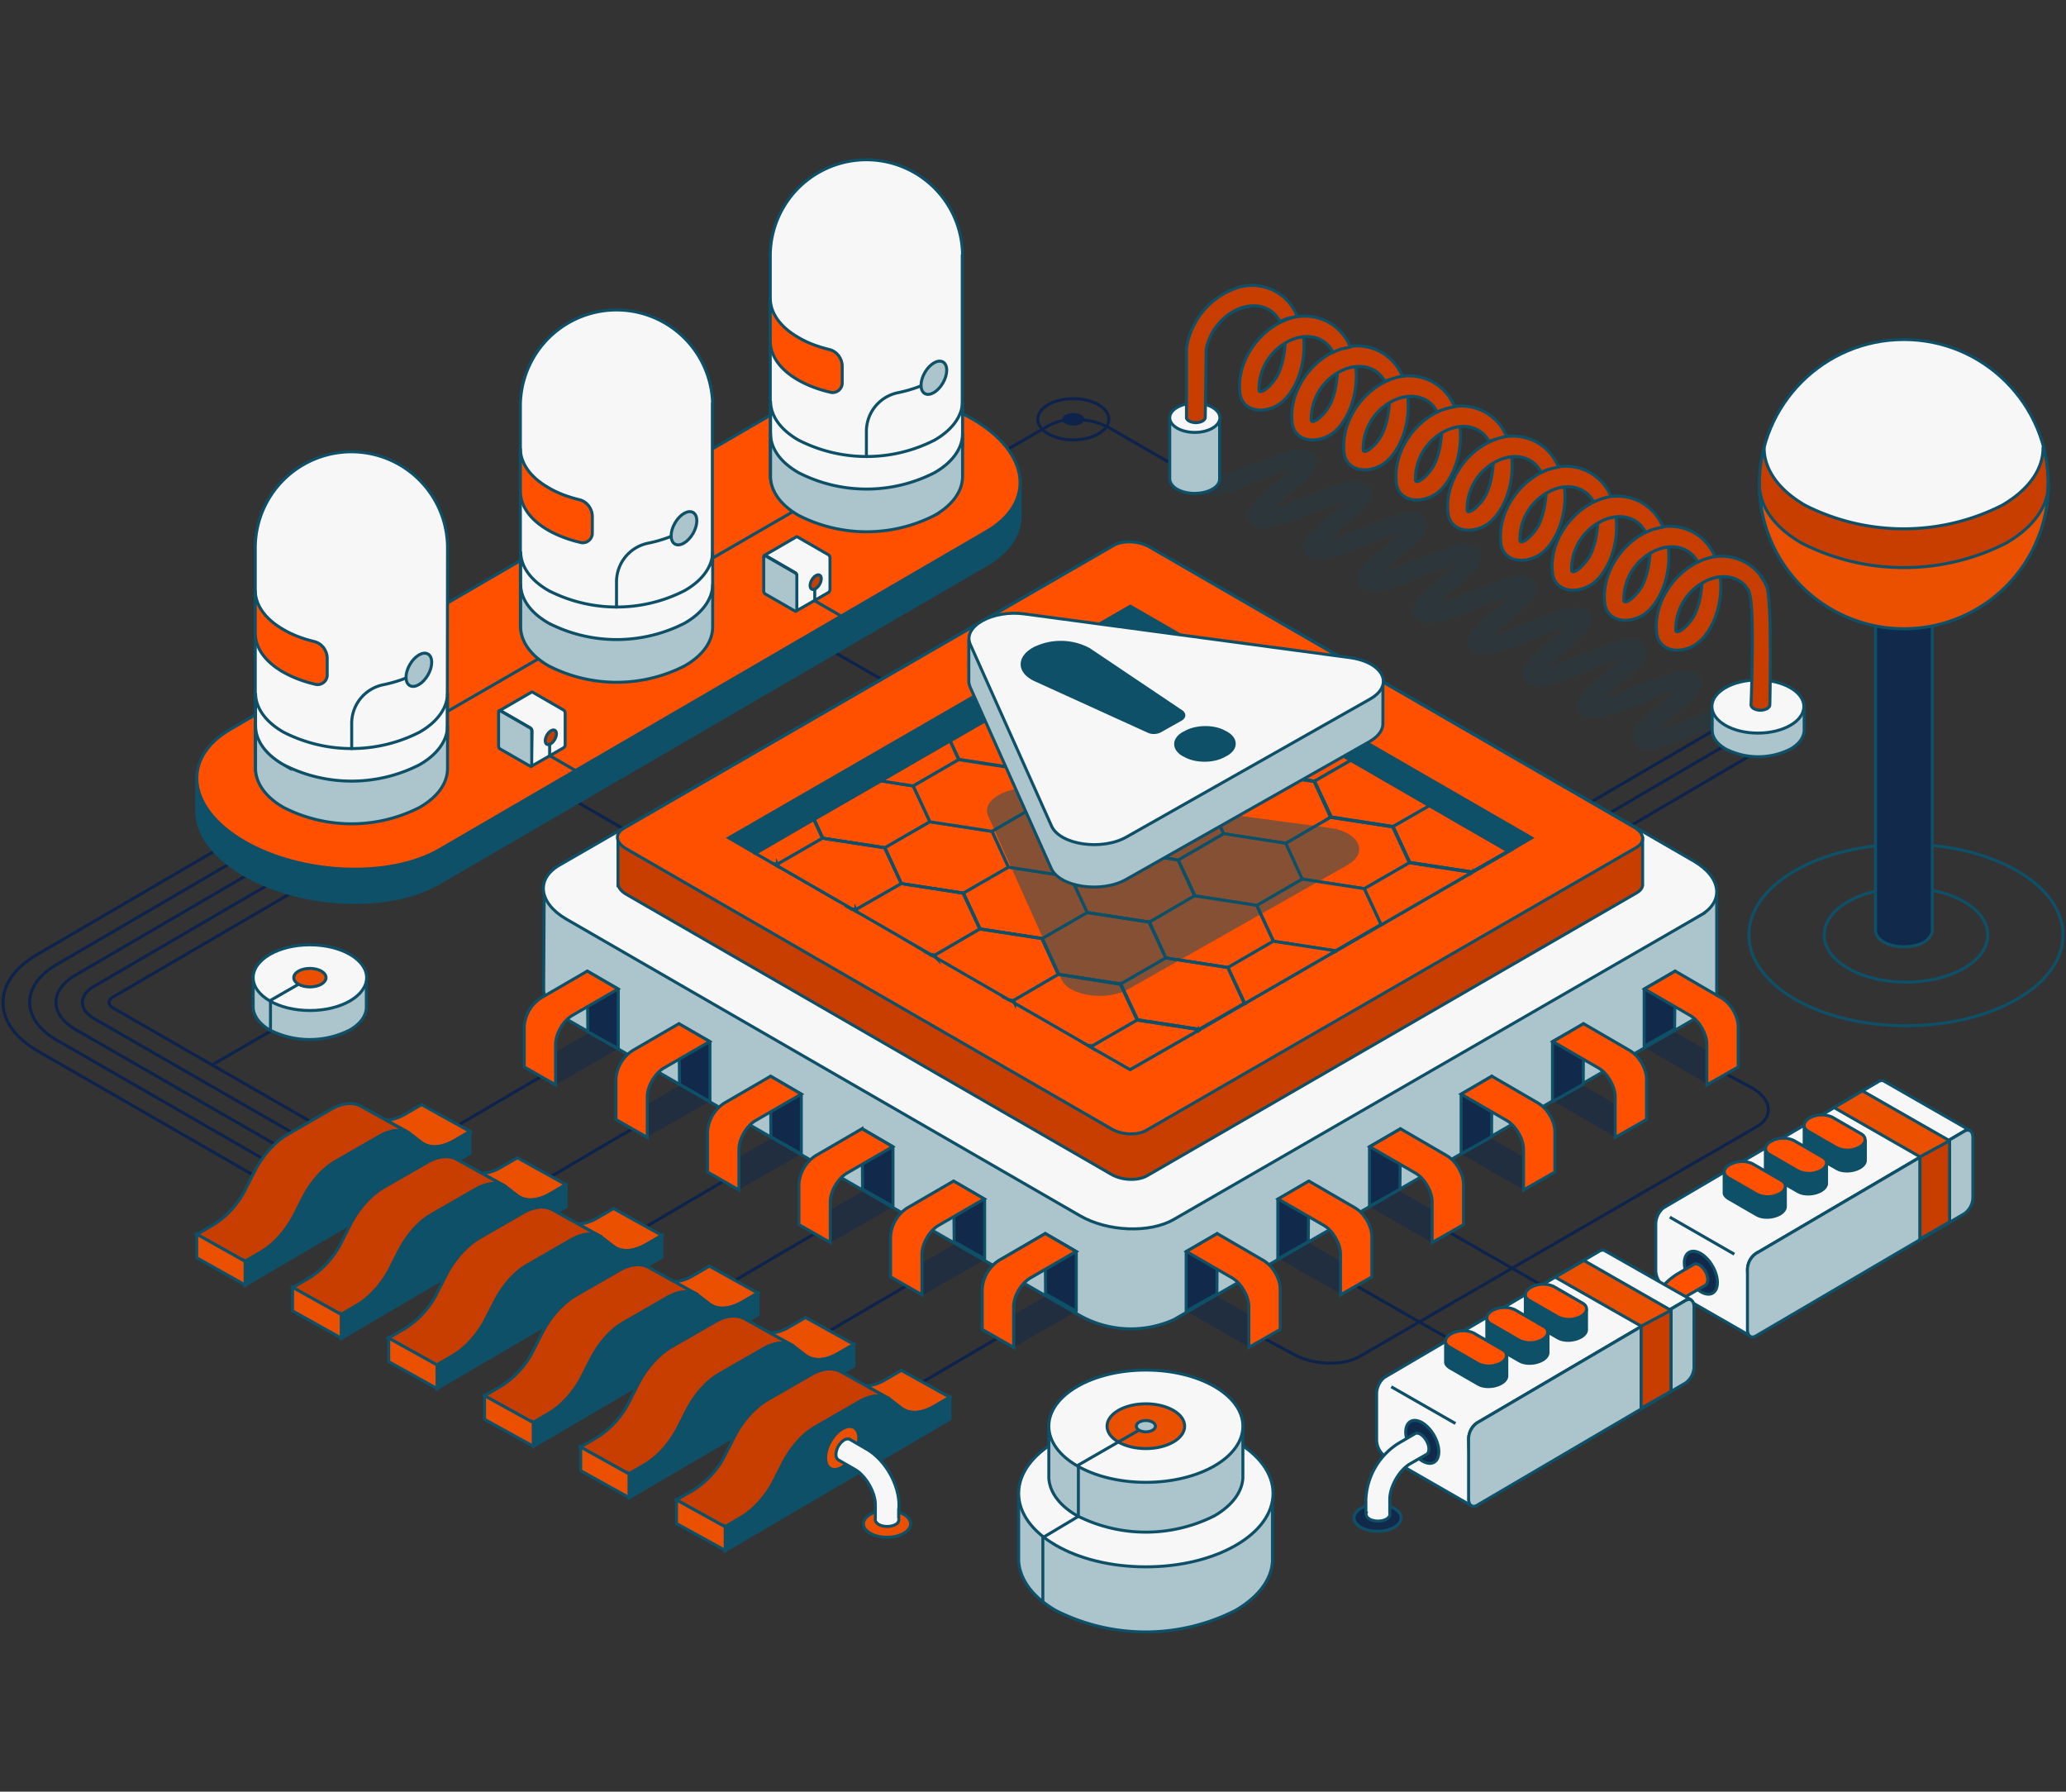 <svg preserveAspectRatio="xMidYMid meet" version="1.1" viewBox="0 0 692 600" xmlns="http://www.w3.org/2000/svg" xmlns:xlink="http://www.w3.org/1999/xlink" xml:space="preserve" class="css-ybcrgc-ErrorAsset"><rect x="0" y="0" width="692" height="600" fill="#333333" stroke="none"/><ellipse cx="638.4" cy="313.1" fill="none" rx="52.6" ry="30.4" stroke="#0d5068" stroke-linejoin="round" stroke-miterlimit="10"></ellipse><ellipse cx="638.4" cy="313.1" fill="none" rx="27.4" ry="15.8" stroke="#0d5068" stroke-linejoin="round" stroke-miterlimit="10"></ellipse><path d="m193 268.4 23.1 13.4m61.8-64.3 23.1 13.3" stroke="#0d234c" stroke-linejoin="round" stroke-miterlimit="10"></path><ellipse cx="525.5" cy="435.2" fill="none" rx="11.9" ry="6.9" stroke="#0d234c" stroke-linejoin="round" stroke-miterlimit="10"></ellipse><path d="M484.1 411.9l40.5 23.2" fill="none" stroke="#0d234c" stroke-linejoin="round" stroke-miterlimit="10"></path><ellipse cx="525.5" cy="435.2" fill="#0d234c" rx="3.7" ry="2.1"></ellipse><path d="M423 448l9.9 5.3c6.7 3.9 16.8 4.3 22.6.9l132.9-76.9c5.8-3.3 5.1-9.2-1.6-13l-9.9-5.3m-255-199.5l29.4-17c5.2-3 14.3-2.6 20.3.8l26.5 15.3" fill="none" stroke="#0d234c" stroke-linejoin="round" stroke-miterlimit="10"></path><g opacity="0.5"><path d="M422.5 145.3c4.5 2.6-20 16.8-15.5 19.4 4.5 2.6 29-11.6 33.5-9 4.5 2.6-20 16.8-15.5 19.4 4.5 2.6 29-11.6 33.5-9 4.5 2.6-20 16.8-15.5 19.4 4.5 2.6 29-11.6 33.6-9 4.5 2.6-20 16.8-15.5 19.4 4.5 2.6 29-11.6 33.6-9 4.5 2.6-20 16.8-15.5 19.4 4.5 2.6 29.1-11.6 33.6-9 4.5 2.6-20 16.8-15.5 19.4 4.5 2.6 29.1-11.6 33.6-9 4.5 2.6-20 16.8-15.5 19.4 4.5 2.6 29-11.6 33.6-9 4.5 2.6-20 16.8-15.5 19.4 4.5 2.6 29.1-11.6 33.6-9 4.5 2.6-20 16.8-15.5 19.4 4.5 2.6 29.1-11.6 33.6-9 4.5 2.6-20 16.8-15.5 19.4" fill="none"></path><path d="M403.2 162.9c4.6 2.7 29.7-11.8 34.3-9.2 4.6 2.7-20.5 17.1-15.9 19.8 4.6 2.7 29.7-11.8 34.3-9.2 4.6 2.7-20.5 17.1-15.9 19.8 4.6 2.7 29.7-11.8 34.3-9.2 4.6 2.7-20.5 17.1-15.9 19.8 4.6 2.7 29.7-11.8 34.3-9.2 4.6 2.7-20.5 17.1-15.9 19.8 4.6 2.7 29.7-11.8 34.3-9.2 4.6 2.7-20.5 17.1-15.9 19.8 4.6 2.7 29.7-11.8 34.3-9.2 4.6 2.7-20.5 17.1-15.9 19.8 4.6 2.7 29.7-11.8 34.3-9.2 4.6 2.7-20.5 17.1-15.9 19.8 4.6 2.7 29.7-11.8 34.3-9.2 4.6 2.7-20.5 17.1-15.9 19.8 4.6 2.7 29.7-11.8 34.3-9.2" fill="none" opacity="0.3" stroke="#0d5068" stroke-linecap="round" stroke-miterlimit="10" stroke-width="6"></path></g><path d="M576.2 243.3l-69.5 40.6m76.3-37.3l-69.5 40.7m77.9-37.3L522 290.7" stroke="#0d234c" stroke-miterlimit="10"></path><path d="M339.5 451.2l31.2-17.9-13.6-4.1h1.7l-28.1 16.1zm79 0l-31.3-17.9 13.7-4.1h-1.7l28.1 16.1zm30.4-18l-31.3-17.9 13.7-4.1h-1.7l28.1 16.1zm30.7-17.1l-31.3-18L462 394h-1.7l28.1 16.1zm30.8-17.6l-31.2-17.9 13.7-4.1h-1.7l28.1 16.1zm31-17.6L510.2 363l13.6-4.1h-1.7l28.1 16.1zM572 363l-31.3-18 13.7-4.1h-1.7l28.1 16.1zm-262.9 70.7l31.3-17.9-13.7-4.1h1.7l-28.1 16.1zm-30.8-17.6l31.3-18-13.7-4.1h1.7l-28.1 16.1zm-31-17.6l31.3-17.9-13.7-4.1h1.7l-28.1 16.1zm-30.8-17.6l31.3-17.9-13.7-4.1h1.7L207.7 375zM186 363.3l31.2-17.9-13.6-4.1h1.7l-28.1 16.1z" fill="#112a4c" opacity=".5"></path><path d="M334.1 448.1l-69.4 40.7m39.2-58.4l-69.5 40.7m39.2-58.4l-69.5 40.7m39.2-58.4l-69.4 40.7m39.1-58.4L143.6 418m39.2-58.4l-69.5 40.7" fill="#0d5068" stroke="#0d234c" stroke-miterlimit="10"></path><path d="M87.1 394.8L12.7 352c-15.6-9-15.6-23.6 0-32.5l59.5-34.7" fill="none" stroke="#0d234c" stroke-linejoin="round" stroke-miterlimit="10"></path><path d="M93.4 391.1L19 348.3c-12.1-7-12.1-18.3 0-25.3l59.5-34.7" fill="none" stroke="#0d234c" stroke-linejoin="round" stroke-miterlimit="10"></path><path d="M99.6 387.5l-74.4-42.8c-8.6-5-8.6-13.1 0-18.1l59.5-34.7" fill="none" stroke="#0d234c" stroke-linejoin="round" stroke-miterlimit="10"></path><path d="M105.9 383.9l-74.4-42.8c-5.2-3-5.2-7.9 0-10.8L91 295.6" fill="none" stroke="#0d234c" stroke-linejoin="round" stroke-miterlimit="10"></path><path d="M112.2 380.3l-74.4-42.8c-1.7-1-1.7-2.6 0-3.6l59.5-34.7" fill="none" stroke="#0d234c" stroke-linejoin="round" stroke-miterlimit="10"></path><path d="M341.7 160.7l-3.6 1.3a38.9 38.9 0 00-12.3-10.7c-19.3-11.1-48.5-12.4-65.2-2.7L77.2 255.2a27 27 0 00-3.9 2.7l-7.4 2.7v11.1c0 7.4 5.4 15.2 16 21.3 19.3 11.1 48.5 12.4 65.2 2.7l183.3-106.6c7.7-4.4 11.4-10.4 11.3-16.7v-11.7z" fill="#0d5068"></path><path d="M341.7 160.7l-3.6 1.3a38.9 38.9 0 00-12.3-10.7c-19.3-11.1-48.5-12.4-65.2-2.7L77.2 255.2a27 27 0 00-3.9 2.7l-7.4 2.7v11.1c0 7.4 5.4 15.2 16 21.3 19.3 11.1 48.5 12.4 65.2 2.7l183.3-106.6c7.7-4.4 11.4-10.4 11.3-16.7v-11.7z" fill="none" stroke="#0d5068" stroke-miterlimit="10"></path><path d="M147.1 284.6L330.4 178c16.7-9.7 14.6-26.5-4.7-37.7-19.3-11.1-48.5-12.4-65.2-2.7L77.2 244.2c-16.7 9.7-14.6 26.5 4.7 37.7 19.3 11.1 48.5 12.3 65.2 2.7z" fill="#ff5000" stroke="#0d5068" stroke-miterlimit="10"></path><path d="M453.1 429.9l40.5 23.2" fill="none" stroke="#0d234c" stroke-linejoin="round" stroke-miterlimit="10"></path><path d="M575 331.7v-33.5l-46.1-.3-133.5-83.7a35 35 0 00-31.4-1.3l-133.1 83.2-48.6-.3-.2 35.3c0 3.6 2.6 7.3 7.7 10.2l172 99.3a35 35 0 0031.4 1.3L569.7 340c3.8-2.2 5.5-5.2 5.3-8.3z" fill="#acc4cb"></path><path d="M575 331.7v-33.5l-46.1-.3-133.5-83.7a35 35 0 00-31.4-1.3l-133.1 83.2-48.6-.3-.2 35.3c0 3.6 2.6 7.3 7.7 10.2l172 99.3a35 35 0 0031.4 1.3L569.7 340c3.8-2.2 5.5-5.2 5.3-8.3z" fill="none" stroke="#0d5068" stroke-miterlimit="10"></path><path d="M569.6 306.5L393.1 408.4c-8 4.6-22.1 4.1-31.4-1.3l-172-99.3c-9.3-5.4-10.3-13.5-2.3-18.1L364 187.8c8-4.6 22.1-4.1 31.4 1.3l172 99.3c9.2 5.4 10.2 13.5 2.2 18.1z" fill="#f8f7f8" stroke="#0d5068" stroke-miterlimit="10"></path><path d="M550.2 296.3v-15.6h-22.9l-142.4-82.2c-3.5-2-8.7-2.2-11.8-.5l-143.2 82.7H207v15.9h.1c.3 1 1.3 2.1 2.7 2.9l162.5 93.8c3.5 2 8.7 2.2 11.8.5L548.2 299c1.2-.7 1.8-1.5 2-2.4v-.3z" fill="#c73e00"></path><path d="M550.2 296.3v-15.6h-22.9l-142.4-82.2c-3.5-2-8.7-2.2-11.8-.5l-143.2 82.7H207v15.9h.1c.3 1 1.3 2.1 2.7 2.9l162.5 93.8c3.5 2 8.7 2.2 11.8.5L548.2 299c1.2-.7 1.8-1.5 2-2.4v-.3z" fill="none" stroke="#0d5068" stroke-miterlimit="10"></path><path d="M372.2 378l-162.5-93.8c-3.5-2-3.9-5-.8-6.8l164.2-94.8c3-1.7 8.3-1.5 11.8.5L547.3 277c3.5 2 3.9 5 .8 6.8L384 378.5c-3 1.8-8.3 1.6-11.8-.5zm-7.8-27.9l1.7 1zM313 320.4l.4.2zm-52.2-30.2l20.1 11.6-20.1-11.6z" fill="#ff5000" stroke="#0d5068" stroke-miterlimit="10"></path><path d="M302.7 314.4l9 5.3v-.1zm190.2-22.2l-30.1 17.4h-.1l-15.3 8.9h-.1L417 336l-15.2 8.8-.1.1-23.2 13.3 126.9-73.1h-.1l-12.3 7zm-153.1 43.7l4.7 2.7-4.7-2.7zm-1.7-1l.6.3-.6-.3zM259 289.2l1.3.8-1.2-.8z" fill="#ff5000" stroke="#0d5068" stroke-miterlimit="10"></path><path d="M426.6 315.2l-5.6-12-20.7-3.2-5.6-12-20.8-3.3-5.6-12-20.7-3.2-5.6-12-20.8-3.2-2.9-6.2h-.1l2.9 6.3 20.8 3.2 5.6 12 20.7 3.2 5.6 12 20.8 3.2 5.5 12 20.8 3.2 5.6 12 20.8 3.2v.1h.1v-.1zm-166.2-25.7l-1.3-.3 1.2.8.4.2z" fill="#ff5000" stroke="#0d5068" stroke-miterlimit="10"></path><path d="M253 285.8l6 3.4 1.4.2 15.1-8.7-2.9-6.3z" fill="#ff5000" stroke="#0d5068" stroke-miterlimit="10"></path><path d="M260.4 289.5v-.1l-1.4-.2h.1zm45.5-26.3l-10.8-1.7-22.4 12.9 2.9 6.3 20.8 3.2 15.1-8.7z" fill="#ff5000" stroke="#0d5068" stroke-miterlimit="10"></path><path d="M272.7 274.4h-.1l2.9 6.3h.1zm48.4-20l-2.9-6.3-23.1 13.4 10.8 1.7zm-15.2 8.8l-10.8-1.7zm36.1-5.7l15.2-8.7-5.6-12-10.8-1.7-22.5 13 2.9 6.2zm-56.6 47l1.7.9-.4-.7zm46.9-26.1l-20.8-3.2-15.1 8.7 5.5 12 20.8 3.2 15.1-8.7z" fill="#ff5000" stroke="#0d5068" stroke-miterlimit="10"></path><path d="M378 252l-20.8-3.2-15.2 8.7 5.6 12 20.7 3.2 15.2-8.7zm-11.3-23.9l-2.9-6.3-23 13.3 10.8 1.7zm-15.1 8.7l-10.8-1.7zm-64.9 67.8l15.2-8.7-5.6-12-20.8-3.2-15.1 8.7.4.8 20.1 11.6 4.5 2.6z" fill="#ff5000" stroke="#0d5068" stroke-miterlimit="10"></path><path d="M260.4 289.4v.1l.3.7h.1zm15.2-8.7h-.1l20.8 3.2h.1zm9.8 23.8l1.3.2v-.1l-1.3-.2zm11-20.6h-.1l5.6 12zm15.1-8.7l20.8 3.2 15.2-8.8-5.6-12-20.8-3.2-15.2 8.8zm0 0l-5.6-12 5.6 12zm20.8 3.2l-20.8-3.2zM378 252l15.1-8.7-5.6-12-20.8-3.2-15.1 8.7 5.6 12zm-26.4-15.2l5.6 12zM378 252l-20.8-3.2L378 252zm-64.9 67.9l-1.4-.2 1.3.7.4.2zm45.5-26.3l-20.8-3.2-15.1 8.7 5.6 12 20.8 3.2 15.1-8.7zm45.7-26.4l-20.8-3.2-15.2 8.7 5.6 12 20.8 3.3 15.2-8.8zm-16.7-36l12.2-7-20.1-11.6-15.8 9.1 2.9 6.3z" fill="#ff5000" stroke="#0d5068" stroke-miterlimit="10"></path><path d="M366.8 228l-2.9-6.3-.1.1 2.9 6.3z" fill="#ff5000" stroke="#0d5068" stroke-miterlimit="10"></path><path d="M387.6 231.2l-20.8-3.2-.1.1 20.8 3.2zm5.6 12l20.8 3.2 12.1-7-26.3-15.2-12.2 7zM393.1 243.3l.1-.1-5.6-12-.1.1zm26.4 15.1l20.8 3.2 12.2-7-26.4-15.2-12.1 7zm-106.4 61.5l15.1-8.8-5.6-12-20.7-3.2-15.2 8.7.4.8 15.6 9 9 5.2z" fill="#ff5000" stroke="#0d5068" stroke-miterlimit="10"></path><path d="M287.1 305.4l-.4-.8v.1zm14.8-9.5l20.7 3.2h.1zm11.2 24l-1.4-.3v.1zm9.6-20.8h-.1l5.6 12h.1zm15.1-8.7l20.8 3.2 15.2-8.8-5.6-12-20.7-3.2-15.2 8.8zm0 0l-5.5-12zm20.8 3.2l-20.8-3.2zm45.7-26.4l15.1-8.7-5.6-12-20.7-3.2L378 252l5.6 12z" fill="#ff5000" stroke="#0d5068" stroke-miterlimit="10"></path><path d="M378 252l5.5 12h.1zm5.6 12h-.1l20.8 3.2zm30.2-17.5l.2-.1-20.8-3.2-.1.1z" fill="#ff5000" stroke="#0d5068" stroke-miterlimit="10"></path><path d="M419.4 258.5l.1-.1-5.5-12-.2.1zm-91.2 52.6l-15.1 8.8.4.8 24.6 14.2 1.3.2 15.1-8.8-5.5-12z" fill="#ff5000" stroke="#0d5068" stroke-miterlimit="10"></path><path d="M313.1 319.9l.3.7.1.1zm36-5.6l-20.8-3.2h-.1l20.8 3.2zm15.1-8.7l20.8 3.2 15.1-8.8-5.5-12-20.8-3.2-15.2 8.8zm0 0l-5.6-12zm55.2-47.1l-15.1 8.7 5.6 12 20.8 3.2 15-8.7-5.5-12zm-15.1 8.7l5.6 12z" fill="#ff5000" stroke="#0d5068" stroke-miterlimit="10"></path><path d="M440.2 261.7l.1-.1-20.8-3.2-.1.1zm-100.8 73.4l-1.3-.2.6.3 1.1.6zm0 0l-1.3-.2zm45.5-26.3l-20.7-3.2-15.1 8.7 5.5 12 20.8 3.2 15.1-8.7z" fill="#ff5000" stroke="#0d5068" stroke-miterlimit="10"></path><path d="M349.1 314.3h-.1l5.5 12h.1zm35.8-5.5h.1l-20.8-3.2zm45.8-26.4l-20.8-3.2-15.2 8.8 5.6 12 20.7 3.2 15.2-8.8zm-20.8-3.2l20.8 3.2-20.8-3.2zm36-5.6l20.7 3.2 12.2-7-26.3-15.2-12.2 7z" fill="#ff5000" stroke="#0d5068" stroke-miterlimit="10"></path><path d="M445.7 273.7l.2-.1-5.6-12-.1.1zm-79.9 76.6l15.1-8.7-5.6-12-20.8-3.3-15.1 8.8.4.8 4.7 2.7 19.9 11.5z" fill="#ff5000" stroke="#0d5068" stroke-miterlimit="10"></path><path d="M339.4 335.1l.4.7v.1zm15.2-8.8h-.1l20.8 3.3.1-.1zm35.9-5.5l20.8 3.2 15.2-8.8-5.6-12-20.8-3.2-15.1 8.8z" fill="#ff5000" stroke="#0d5068" stroke-miterlimit="10"></path><path d="M390.5 320.8l-5.5-12h-.1zm55.2-47.1l-15 8.7 5.5 12 20.8 3.2 15.1-8.7-5.6-12zm-9.5 20.7l-5.5-12z" fill="#ff5000" stroke="#0d5068" stroke-miterlimit="10"></path><path d="M445.7 273.7l20.8 3.2.1-.1-20.7-3.2zm-79.6 77.4l-.3-.8-1.4-.2zm-.3-.8l-1.4-.2zm24.7-29.5l-15.1 8.7 5.6 12 20.7 3.2 15.1-8.7-5.5-12z" fill="#ff5000" stroke="#0d5068" stroke-miterlimit="10"></path><path d="M375.4 329.5l-.1.1 5.6 12 .1-.1zm15.1-8.7l20.8 3.2-20.8-3.2zm45.7-26.4l-15.2 8.8 5.6 12 20.8 3.2 15.2-8.8-5.6-12zm0 0l20.8 3.2-20.8-3.2zm30.4-17.6l5.6 12L493 292l12.2-7-26.4-15.2z" fill="#ff5000" stroke="#0d5068" stroke-miterlimit="10"></path><path d="M472.1 288.9l.1-.1-5.6-12-.1.1zm-70.4 55.9l-20.8-3.2-15.1 8.7.3.8 12.4 7.1 23.2-13.3zm-35.9 5.5l.3.8z" fill="#ff5000" stroke="#0d5068" stroke-miterlimit="10"></path><path d="M381 341.5l-.1.1 20.8 3.2v-.1zm45.5-26.3l-15.2 8.8 5.6 12h.1l30.3-17.5v-.1z" fill="#ff5000" stroke="#0d5068" stroke-miterlimit="10"></path><path d="M416.8 336h.1l-5.6-12zm55.3-47.1l-15.1 8.7 5.6 12h.2l30.1-17.4v-.1zm-9.5 20.7l-5.6-12z" fill="#ff5000" stroke="#0d5068" stroke-miterlimit="10"></path><path d="M472.1 288.9l20.8 3.2.1-.1-20.8-3.2zm-70.4 55.8l.1.1L417 336h-.2z" fill="#ff5000" stroke="#0d5068" stroke-miterlimit="10"></path><path d="M401.7 344.8v.1l.1-.1-.1-.1zm15.1-8.8h.2-.1zm30.6-17.6v.1l15.3-8.9h-.1zm15.2-8.8h.2-.2zM493 292v.1l12.3-7-.1-.1zm-.1.2l.1-.1v-.1l-.1.1z" fill="#ff5000" stroke="#0d5068" stroke-miterlimit="10"></path><path d="M244.1 280.6L378.6 203 513 280.6l-7.7 4.5-125.6-72.5-126.8 73.1z" fill="#0d5068" stroke="#0d5068" stroke-miterlimit="10"></path><path d="M207.1 331.2v20l-10.2-5.7-.2-20.3z" fill="#112a4c" stroke="#0d5068" stroke-linecap="round" stroke-linejoin="round" stroke-miterlimit="10"></path><path d="M196.7 325.2l-15.5 9a12.3 12.3 0 00-5.6 9.6v13.5l10.5 6v-13.6c0-3.5 2.5-7.8 5.5-9.6l15.4-8.9-10.3-6z" fill="#ff5000" stroke="#0d5068" stroke-miterlimit="10"></path><path d="M237.8 348.8v20.1l-10.2-5.8-.2-20.2z" fill="#112a4c" stroke="#0d5068" stroke-linecap="round" stroke-linejoin="round" stroke-miterlimit="10"></path><path d="M227.4 342.8l-15.5 9a12.3 12.3 0 00-5.6 9.6v13.5l10.5 6v-13.6c0-3.5 2.5-7.8 5.5-9.6l15.4-8.9-10.3-6z" fill="#ff5000" stroke="#0d5068" stroke-miterlimit="10"></path><path d="M268.4 366.4v20l-10.2-5.7-.1-20.3z" fill="#112a4c" stroke="#0d5068" stroke-linecap="round" stroke-linejoin="round" stroke-miterlimit="10"></path><path d="M258.1 360.4l-15.5 9a12.3 12.3 0 00-5.6 9.6v13.5l10.5 6v-13.6c0-3.5 2.5-7.8 5.5-9.6l15.4-8.9-10.3-6z" fill="#ff5000" stroke="#0d5068" stroke-miterlimit="10"></path><path d="M299.1 384v20l-10.2-5.8-.1-20.2z" fill="#112a4c" stroke="#0d5068" stroke-linecap="round" stroke-linejoin="round" stroke-miterlimit="10"></path><path d="M288.7 378l-15.5 9a12.3 12.3 0 00-5.6 9.6v13.5l10.5 6v-13.6c0-3.5 2.5-7.8 5.5-9.6L299 384l-10.3-6z" fill="#ff5000" stroke="#0d5068" stroke-miterlimit="10"></path><path d="M329.8 401.6v20l-10.2-5.8-.2-20.2z" fill="#112a4c" stroke="#0d5068" stroke-linecap="round" stroke-linejoin="round" stroke-miterlimit="10"></path><path d="M319.4 395.5l-15.5 9a12.3 12.3 0 00-5.6 9.6v13.5l10.5 6V420c0-3.5 2.5-7.8 5.5-9.6l15.4-8.9-10.3-6z" fill="#ff5000" stroke="#0d5068" stroke-miterlimit="10"></path><path d="M360.5 419.1v20l-10.3-5.8-.1-20.2z" fill="#112a4c" stroke="#0d5068" stroke-linecap="round" stroke-linejoin="round" stroke-miterlimit="10"></path><path d="M350.1 413.1l-15.5 9a12.3 12.3 0 00-5.6 9.6v13.5l10.5 6v-13.6c0-3.5 2.5-7.8 5.5-9.6l15.4-8.9-10.3-6z" fill="#f8f7f8" stroke="#0d5068" stroke-miterlimit="10"></path><path d="M550.7 331.2v19.2l10.2-5.8.2-19.4z" fill="#112a4c" stroke="#0d5068" stroke-linecap="round" stroke-linejoin="round" stroke-miterlimit="10"></path><path d="M561.1 325.2l15.5 9c3.1 1.8 5.6 6.1 5.6 9.6v13.5l-10.5 6v-13.6c0-3.5-2.5-7.8-5.5-9.6l-15.4-8.9 10.3-6z" fill="#ff5000" stroke="#0d5068" stroke-miterlimit="10"></path><path d="M520 348.8v20.1l10.3-5.8.1-20.2z" fill="#112a4c" stroke="#0d5068" stroke-linecap="round" stroke-linejoin="round" stroke-miterlimit="10"></path><path d="M530.4 342.8l15.5 9c3.1 1.8 5.6 6.1 5.6 9.6v13.5l-10.5 6v-13.6c0-3.5-2.5-7.8-5.5-9.6l-15.4-8.9 10.3-6z" fill="#ff5000" stroke="#0d5068" stroke-miterlimit="10"></path><path d="M489.4 366.4v20l10.2-5.7.1-20.3z" fill="#112a4c" stroke="#0d5068" stroke-linecap="round" stroke-linejoin="round" stroke-miterlimit="10"></path><path d="M499.7 360.4l15.5 9c3.1 1.8 5.6 6.1 5.6 9.6v13.5l-10.5 6v-13.6c0-3.5-2.5-7.8-5.5-9.6l-15.4-8.9 10.3-6z" fill="#ff5000" stroke="#0d5068" stroke-miterlimit="10"></path><path d="M458.7 384v20l10.2-5.8.2-20.2z" fill="#112a4c" stroke="#0d5068" stroke-linecap="round" stroke-linejoin="round" stroke-miterlimit="10"></path><path d="M469.1 378l15.5 9c3.1 1.8 5.6 6.1 5.6 9.6v13.5l-10.5 6v-13.6c0-3.5-2.5-7.8-5.5-9.6l-15.4-8.9 10.3-6z" fill="#ff5000" stroke="#0d5068" stroke-miterlimit="10"></path><path d="M428 401.6v20l10.2-5.8.2-20.2z" fill="#112a4c" stroke="#0d5068" stroke-linecap="round" stroke-linejoin="round" stroke-miterlimit="10"></path><path d="M438.4 395.5l15.5 9c3.1 1.8 5.6 6.1 5.6 9.6v13.5l-10.5 6V420c0-3.5-2.5-7.8-5.5-9.6l-15.4-8.9 10.3-6z" fill="#ff5000" stroke="#0d5068" stroke-miterlimit="10"></path><g><path d="M397.3 419.1v20l10.3-5.8.1-20.2z" fill="#112a4c" stroke="#0d5068" stroke-linecap="round" stroke-linejoin="round" stroke-miterlimit="10"></path><path d="M407.7 413.1l15.5 9c3.1 1.8 5.6 6.1 5.6 9.6v13.5l-10.5 6v-13.6c0-3.5-2.5-7.8-5.5-9.6l-15.4-8.9 10.3-6z" fill="#ff5000" stroke="#0d5068" stroke-miterlimit="10"></path></g><path d="M94.9 270l214.7-124.1" fill="#f8f7f8" stroke="#0d5068" stroke-miterlimit="10"></path><g><path d="M238.7 136a32.2 32.2 0 10-64.4 0v73.3c0 4.8 3.1 9.5 9.4 13.1a50 50 0 0045.5 0c6.3-3.6 9.4-8.4 9.4-13.1V136c.1.1.1.1.1 0z" fill="#f8f7f8"></path><path d="M238.7 136a32.2 32.2 0 10-64.4 0v73.3c0 4.8 3.1 9.5 9.4 13.1a50 50 0 0045.5 0c6.3-3.6 9.4-8.4 9.4-13.1V136c.1.1.1.1.1 0z" fill="none" stroke="#0d5068" stroke-miterlimit="10"></path><path d="M238.7 199c0 4.8-3.1 9.5-9.4 13.1a50 50 0 01-45.5 0c-6.3-3.6-9.4-8.4-9.4-13.1v-14.3c0 4.8 3.1 9.5 9.4 13.1a50 50 0 0045.5 0c6.3-3.6 9.4-8.4 9.4-13.1V199z" fill="#f8f7f8" stroke="#0d5068" stroke-miterlimit="10"></path><path d="M238.7 209.9c0 4.8-3.1 9.5-9.4 13.1a50 50 0 01-45.5 0c-6.3-3.6-9.4-8.4-9.4-13.1v-14.3c0 4.8 3.1 9.5 9.4 13.1a50 50 0 0045.5 0c6.3-3.6 9.4-8.4 9.4-13.1v14.3z" fill="#acc4cb" stroke="#0d5068" stroke-miterlimit="10"></path><path d="M229.2 177.5c-3.5 2-7.7 3.5-12.1 4.4a13.2 13.2 0 00-10.6 13v8.4" fill="none" stroke="#0d5068" stroke-linecap="round" stroke-linejoin="round" stroke-miterlimit="10"></path><ellipse cx="229.1" cy="176.9" fill="#acc4cb" rx="6.1" ry="3.5" stroke="#0d5068" stroke-miterlimit="10" transform="rotate(-60 229.1 176.9)"></ellipse><path d="M198.4 173c0-2.7-1.8-5.1-4.5-5.7-3.7-.9-7.2-2.2-10.2-4-6.3-3.6-9.4-8.4-9.4-13.1v14.3c0 4.8 3.1 9.5 9.4 13.1 3.2 1.8 6.9 3.2 10.9 4.1 1.9.4 3.8-1.1 3.8-3.1V173z" fill="#ff5000" stroke="#0d5068" stroke-miterlimit="10"></path></g><g><path d="M322.4 85.7a32.2 32.2 0 10-64.4 0V159c0 4.8 3.1 9.5 9.4 13.1a50 50 0 0045.5 0c6.3-3.6 9.4-8.4 9.4-13.1V85.7z" fill="#f8f7f8"></path><path d="M322.4 85.7a32.2 32.2 0 10-64.4 0V159c0 4.8 3.1 9.5 9.4 13.1a50 50 0 0045.5 0c6.3-3.6 9.4-8.4 9.4-13.1V85.7z" fill="none" stroke="#0d5068" stroke-miterlimit="10"></path><path d="M322.4 148.6c0 4.8-3.1 9.5-9.4 13.1a50 50 0 01-45.5 0c-6.3-3.6-9.4-8.4-9.4-13.1v-14.3c0 4.8 3.1 9.5 9.4 13.1a50 50 0 0045.5 0c6.3-3.6 9.4-8.4 9.4-13.1v14.3z" fill="#f8f7f8" stroke="#0d5068" stroke-miterlimit="10"></path><path d="M322.4 159.5c0 4.8-3.1 9.5-9.4 13.1a50 50 0 01-45.5 0c-6.3-3.6-9.4-8.4-9.4-13.1v-14.3c0 4.8 3.1 9.5 9.4 13.1a50 50 0 0045.5 0c6.3-3.6 9.4-8.4 9.4-13.1v14.3z" fill="#acc4cb" stroke="#0d5068" stroke-miterlimit="10"></path><path d="M312.9 127.1c-3.5 2-7.7 3.5-12.1 4.4a13.2 13.2 0 00-10.6 13v8.4" fill="none" stroke="#0d5068" stroke-linecap="round" stroke-linejoin="round" stroke-miterlimit="10"></path><ellipse cx="312.8" cy="126.5" fill="#acc4cb" rx="6.1" ry="3.5" stroke="#0d5068" stroke-miterlimit="10" transform="rotate(-60 312.8 126.5)"></ellipse><path d="M282.1 122.7c0-2.7-1.8-5.1-4.5-5.7-3.7-.9-7.2-2.2-10.2-4-6.3-3.6-9.4-8.4-9.4-13.1v14.3c0 4.8 3.1 9.5 9.4 13.1 3.2 1.8 6.9 3.2 10.9 4.1 1.9.4 3.8-1.1 3.8-3.1v-5.6z" fill="#ff5000" stroke="#0d5068" stroke-miterlimit="10"></path></g><g><path d="M149.9 183.5a32.2 32.2 0 10-64.4 0v73.3c0 4.8 3.1 9.5 9.4 13.1a50 50 0 0045.5 0c6.3-3.6 9.4-8.4 9.4-13.1l.1-73.3z" fill="#f8f7f8"></path><path d="M149.9 183.5a32.2 32.2 0 10-64.4 0v73.3c0 4.8 3.1 9.5 9.4 13.1a50 50 0 0045.5 0c6.3-3.6 9.4-8.4 9.4-13.1l.1-73.3z" fill="none" stroke="#0d5068" stroke-miterlimit="10"></path><path d="M149.9 246.4c0 4.8-3.1 9.5-9.4 13.1a50 50 0 01-45.5 0c-6.3-3.6-9.4-8.4-9.4-13.1v-14.3c0 4.8 3.1 9.5 9.4 13.1a50 50 0 0045.5 0c6.3-3.6 9.4-8.4 9.4-13.1v14.3z" fill="none" stroke="#0d5068" stroke-miterlimit="10"></path><path d="M149.9 257.3c0 4.8-3.1 9.5-9.4 13.1a50 50 0 01-45.5 0c-6.3-3.6-9.4-8.4-9.4-13.1V243c0 4.8 3.1 9.5 9.4 13.1a50 50 0 0045.5 0c6.3-3.6 9.4-8.4 9.4-13.1v14.3z" fill="#acc4cb" stroke="#0d5068" stroke-miterlimit="10"></path><path d="M140.5 224.9c-3.5 2-7.7 3.5-12.1 4.4a13.2 13.2 0 00-10.6 13v8.4" fill="none" stroke="#0d5068" stroke-linecap="round" stroke-linejoin="round" stroke-miterlimit="10"></path><ellipse cx="140.3" cy="224.3" fill="#acc4cb" rx="6.1" ry="3.5" stroke="#0d5068" stroke-miterlimit="10" transform="rotate(-60 140.3 224.3)"></ellipse><path d="M109.6 220.5c0-2.7-1.8-5.1-4.5-5.7-3.7-.9-7.2-2.2-10.2-4-6.3-3.6-9.4-8.4-9.4-13.1V212c0 4.8 3.1 9.5 9.4 13.1 3.2 1.8 6.9 3.2 10.9 4.1 1.9.4 3.8-1.1 3.8-3.1v-5.6z" fill="#ff5000" stroke="#0d5068" stroke-miterlimit="10"></path></g><g><path d="M136.4 379l1.4 1 3.1 2.4c2.7 2.2 6.7 2.1 11-.3l5.5-3.2-16.2-9-5.5 3.2c-4.2 2.5-8.3 2.6-11 .3l-2.9-2.4 14.6 8z" fill="rgb(235,80,0)" stroke="#0d5068" stroke-miterlimit="10"></path><path d="M137 379.4l-16.2-9c-2.6-1.4-6.2-1.1-9.9 1.1l-14.6 8.4c-4.2 2.5-8.3 7-11 12.3l-2.9 5.7a29.6 29.6 0 01-11 12.3l-5.5 3.2 16.2 9 5.5-3.2c4.2-2.5 8.3-7 11-12.3l2.9-5.7c2.7-5.3 6.7-9.9 11-12.3l14.6-8.4c3.8-2.2 7.4-2.5 10.1-1l-.2-.1z" fill="#c73e00" stroke="#0d5068" stroke-miterlimit="10"></path><path d="M82.1 422.4l5.5-3.2c4.2-2.5 8.3-7 11-12.3l2.9-5.7c2.7-5.3 6.7-9.9 11-12.3l14.6-8.4c3.8-2.2 7.4-2.5 10.1-1l-.2-.1-.6-.3 1.4 1 3.1 2.4c2.7 2.2 6.7 2.1 11-.3l5.5-3.2v7.3l-75.3 44.1v-8z" fill="#0d5068" stroke="#0d5068" stroke-miterlimit="10"></path><path d="M82.1 430.3l-16.2-9.1v-7.9l16.2 9.1z" fill="rgb(235,80,0)" stroke="#0d5068" stroke-miterlimit="10"></path><path d="M119.8 384.6v23.6" fill="none" stroke="#0d5068" stroke-linejoin="round" stroke-miterlimit="10"></path><path d="M168.5 396.8l1.4 1 3.1 2.4c2.7 2.2 6.7 2.1 11-.3l5.5-3.2-16.2-9-5.5 3.2c-4.2 2.5-8.3 2.6-11 .3l-2.9-2.4 14.6 8z" fill="rgb(235,80,0)" stroke="#0d5068" stroke-miterlimit="10"></path><path d="M169.1 397.2l-16.2-9c-2.6-1.4-6.2-1.1-9.9 1.1l-14.6 8.4c-4.2 2.5-8.3 7-11 12.3l-2.9 5.7a29.6 29.6 0 01-11 12.3l-5.5 3.2 16.2 9 5.5-3.2c4.2-2.5 8.3-7 11-12.3l2.9-5.7c2.7-5.3 6.7-9.9 11-12.3l14.6-8.4c3.8-2.2 7.4-2.5 10.1-1l-.2-.1z" fill="#c73e00" stroke="#0d5068" stroke-miterlimit="10"></path><path d="M114.3 440.2l5.5-3.2c4.2-2.5 8.3-7 11-12.3l2.9-5.7c2.7-5.3 6.7-9.9 11-12.3l14.6-8.4c3.8-2.2 7.4-2.5 10.1-1l-.2-.1-.6-.3 1.4 1 3.1 2.4c2.7 2.2 6.7 2.1 11-.3l5.5-3.2v7.3l-75.3 44.1v-8z" fill="#0d5068" stroke="#0d5068" stroke-miterlimit="10"></path><path d="M114.3 448.1L98 439v-7.9l16.3 9.1z" fill="rgb(235,80,0)" stroke="#0d5068" stroke-miterlimit="10"></path><path d="M151.9 402.4V426" fill="none" stroke="#0d5068" stroke-linejoin="round" stroke-miterlimit="10"></path><path d="M200.7 413.8l1.4 1 3.1 2.4c2.7 2.2 6.7 2.1 11-.3l5.5-3.2-16.2-9-5.5 3.2c-4.2 2.5-8.3 2.6-11 .3l-2.9-2.4 14.6 8z" fill="rgb(235,80,0)" stroke="#0d5068" stroke-miterlimit="10"></path><path d="M201.2 414.1l-16.2-9c-2.6-1.4-6.2-1.1-9.9 1.1l-14.6 8.4c-4.2 2.5-8.3 7-11 12.3l-2.9 5.7a29.6 29.6 0 01-11 12.3l-5.5 3.2 16.2 9 5.5-3.2c4.2-2.5 8.3-7 11-12.3l2.9-5.7c2.7-5.3 6.7-9.9 11-12.3l14.6-8.4c3.8-2.2 7.4-2.5 10.1-1l-.2-.1z" fill="#c73e00" stroke="#0d5068" stroke-miterlimit="10"></path><path d="M146.4 457.1l5.5-3.2c4.2-2.5 8.3-7 11-12.3l2.9-5.7c2.7-5.3 6.7-9.9 11-12.3l14.6-8.4c3.8-2.2 7.4-2.5 10.1-1l-.2-.1-.6-.3 1.4 1 3.1 2.4c2.7 2.2 6.7 2.1 11-.3l5.5-3.2v7.3l-75.3 44v-7.9z" fill="#0d5068" stroke="#0d5068" stroke-miterlimit="10"></path><path d="M146.4 465l-16.2-9v-7.9l16.2 9z" fill="rgb(235,80,0)" stroke="#0d5068" stroke-miterlimit="10"></path><path d="M184.1 419.4V443" fill="none" stroke="#0d5068" stroke-linejoin="round" stroke-miterlimit="10"></path><g><path d="M232.8 433.1l1.4 1 3.1 2.4c2.7 2.2 6.7 2.1 11-.3l5.5-3.2-16.2-9-5.5 3.2c-4.2 2.5-8.3 2.6-11 .3l-2.9-2.4 14.6 8z" fill="rgb(235,80,0)" stroke="#0d5068" stroke-miterlimit="10"></path><path d="M233.4 433.4l-16.2-9c-2.6-1.4-6.2-1.1-9.9 1.1l-14.6 8.4c-4.2 2.5-8.3 7-11 12.3l-2.9 5.7a29.6 29.6 0 01-11 12.3l-5.5 3.2 16.2 9 5.5-3.2c4.2-2.5 8.3-7 11-12.3l2.9-5.7c2.7-5.3 6.7-9.9 11-12.3l14.6-8.4c3.8-2.2 7.4-2.5 10.1-1l-.2-.1z" fill="#c73e00" stroke="#0d5068" stroke-miterlimit="10"></path><path d="M178.6 476.4l5.5-3.2c4.2-2.5 8.3-7 11-12.3l2.9-5.7c2.7-5.3 6.7-9.9 11-12.3l14.6-8.4c3.8-2.2 7.4-2.5 10.1-1l-.2-.1-.6-.3 1.4 1 3.1 2.4c2.7 2.2 6.7 2.1 11-.3l5.5-3.2v7.3l-75.3 44.1v-8z" fill="#0d5068" stroke="#0d5068" stroke-miterlimit="10"></path><path d="M178.6 484.3l-16.3-9v-7.9l16.3 9z" fill="rgb(235,80,0)" stroke="#0d5068" stroke-miterlimit="10"></path><path d="M216.2 438.7v23.6" fill="none" stroke="#0d5068" stroke-linejoin="round" stroke-miterlimit="10"></path></g><g><path d="M265 450.3l1.4 1 3.1 2.4c2.7 2.2 6.7 2.1 11-.3l5.5-3.2-16.2-9-5.5 3.2c-4.2 2.5-8.3 2.6-11 .3l-2.9-2.4 14.6 8z" fill="rgb(235,80,0)" stroke="#0d5068" stroke-miterlimit="10"></path><path d="M265.5 450.6l-16.2-9c-2.6-1.4-6.2-1.1-9.9 1.1l-14.6 8.4c-4.2 2.5-8.3 7-11 12.3l-2.9 5.7a29.6 29.6 0 01-11 12.3l-5.5 3.2 16.2 9 5.5-3.2c4.2-2.5 8.3-7 11-12.3l2.9-5.7c2.7-5.3 6.7-9.9 11-12.3l14.6-8.4c3.8-2.2 7.4-2.5 10.1-1l-.2-.1z" fill="#c73e00" stroke="#0d5068" stroke-miterlimit="10"></path><path d="M210.7 493.6l5.5-3.2c4.2-2.5 8.3-7 11-12.3l2.9-5.7c2.7-5.3 6.7-9.9 11-12.3l14.6-8.4c3.8-2.2 7.4-2.5 10.1-1l-.2-.1-.6-.3 1.4 1 3.1 2.4c2.7 2.2 6.7 2.1 11-.3l5.5-3.2v7.3l-75.3 44.1v-8z" fill="#0d5068" stroke="#0d5068" stroke-miterlimit="10"></path><path d="M210.7 501.5l-16.2-9v-7.9l16.2 9z" fill="rgb(235,80,0)" stroke="#0d5068" stroke-miterlimit="10"></path><path d="M248.4 455.9v23.6" fill="none" stroke="#0d5068" stroke-linejoin="round" stroke-miterlimit="10"></path></g><g><path d="M297.1 468l1.4 1 3.1 2.4c2.7 2.2 6.7 2.1 11-.3l5.5-3.2-16.2-9-5.5 3.2c-4.2 2.5-8.3 2.6-11 .3l-2.9-2.4 14.6 8z" fill="rgb(235,80,0)" stroke="#0d5068" stroke-miterlimit="10"></path><path d="M297.7 468.3l-16.2-9c-2.6-1.4-6.2-1.1-9.9 1.1l-14.6 8.4c-4.2 2.5-8.3 7-11 12.3l-2.9 5.7a29.6 29.6 0 01-11 12.3l-5.5 3.2 16.2 9 5.5-3.2c4.2-2.5 8.3-7 11-12.3l2.9-5.7c2.7-5.3 6.7-9.9 11-12.3l14.6-8.4c3.8-2.2 7.4-2.5 10.1-1l-.2-.1z" fill="#c73e00" stroke="#0d5068" stroke-miterlimit="10"></path><path d="M242.9 511.3l5.5-3.2c4.2-2.5 8.3-7 11-12.3l2.9-5.7c2.7-5.3 6.7-9.9 11-12.3l14.6-8.4c3.8-2.2 7.4-2.5 10.1-1l-.2-.1-.6-.3 1.4 1 3.1 2.4c2.7 2.2 6.7 2.1 11-.3l5.5-3.2v7.3l-75.3 44.1v-8z" fill="#0d5068" stroke="#0d5068" stroke-miterlimit="10"></path><path d="M242.9 519.2l-16.3-9v-7.9l16.3 9z" fill="rgb(235,80,0)" stroke="#0d5068" stroke-miterlimit="10"></path><path d="M280.5 473.6v23.6" fill="none" stroke="#0d5068" stroke-linejoin="round" stroke-miterlimit="10"></path></g></g><path d="M71.4 356.4l38-21.9" fill="none" stroke="#0d234c" stroke-linejoin="round" stroke-miterlimit="10"></path><g><path d="M111.4 327.1a32.5 32.5 0 00-15.2 0H84.8v10.4c.2 2.7 2 5.3 5.5 7.4a29.7 29.7 0 0026.9 0c3.5-2 5.4-4.7 5.5-7.4v-10.4h-11.3z" fill="#acc4cb"></path><path d="M111.4 327.1a32.5 32.5 0 00-15.2 0H84.8v10.4c.2 2.7 2 5.3 5.5 7.4a29.7 29.7 0 0026.9 0c3.5-2 5.4-4.7 5.5-7.4v-10.4h-11.3z" fill="none" stroke="#0d5068" stroke-miterlimit="10"></path><ellipse cx="103.8" cy="327.4" fill="#f8f7f8" rx="19" ry="11" stroke="#0d5068" stroke-miterlimit="10"></ellipse><ellipse cx="103.8" cy="327.4" fill="rgb(235,80,0)" rx="5.4" ry="3.1" stroke="#0d5068" stroke-miterlimit="10"></ellipse><path d="M90.6 345v-10l9.4-5.4" fill="none" stroke="#0d5068" stroke-miterlimit="10"></path></g><path d="M350.1 413.1l-15.5 9a12.3 12.3 0 00-5.6 9.6v13.5l10.5 6v-13.6c0-3.5 2.5-7.8 5.5-9.6l15.4-8.9-10.3-6z" fill="#ff5000" stroke="#0d5068" stroke-miterlimit="10"></path><g><path d="M391.8 139.9v20.6c.1 1.2.9 2.4 2.4 3.3 3.3 1.9 8.6 1.9 11.9 0 1.6-.9 2.4-2.1 2.4-3.3v-20.6h-16.7z" fill="#acc4cb"></path><path d="M391.8 139.9v20.6c.1 1.2.9 2.4 2.4 3.3 3.3 1.9 8.6 1.9 11.9 0 1.6-.9 2.4-2.1 2.4-3.3v-20.6h-16.7z" fill="none" stroke="#0d5068" stroke-miterlimit="10"></path><ellipse cx="400.2" cy="139.9" fill="#f8f7f8" rx="8.4" ry="4.9" stroke="#0d5068" stroke-miterlimit="10"></ellipse></g><g><path d="M595 236.3c-3.9-1-8.4-1-12.3 0h-9.2v8.5c.1 2.2 1.6 4.3 4.5 6a24 24 0 0021.8 0c2.9-1.7 4.3-3.8 4.5-6v-8.5H595z" fill="#acc4cb"></path><path d="M595 236.3c-3.9-1-8.4-1-12.3 0h-9.2v8.5c.1 2.2 1.6 4.3 4.5 6a24 24 0 0021.8 0c2.9-1.7 4.3-3.8 4.5-6v-8.5H595z" fill="none" stroke="#0d5068" stroke-miterlimit="10"></path><ellipse cx="588.8" cy="236.6" fill="#f8f7f8" rx="15.4" ry="8.9" stroke="#0d5068" stroke-miterlimit="10"></ellipse><path d="M574.5 186.6l-2.7.6c-1.1.3-2.1.7-3.1 1.2-2.2-4.4-7.1-6.4-12.6-4.7a18 18 0 00-12.2 17.3c.1 2 4.9-1.7 6.7-6 1.5-3.7 1.8-6.6 2.1-9.7 2.2-1.4 4.4-1.9 6.1-2.1 1.2 10.4-3.6 20.5-9.4 23.3-5.1 2.5-10.7 1.2-11.8-3.8-1.7-11.1 6.5-22.5 16.8-25.7a16.3 16.3 0 0120.1 9.6z" fill="#c73e00" stroke="#0d5068" stroke-miterlimit="10"></path><path d="M591.9 196.6l-2.7.6c-1.1.3-2.1.7-3.1 1.2-2.2-4.4-7.1-6.4-12.6-4.7a18 18 0 00-12.2 17.3c.1 2 4.9-1.7 6.7-6 1.5-3.7 1.8-6.6 2.1-9.7 2.2-1.4 4.4-1.9 6.1-2.1 1.2 10.4-3.6 20.5-9.4 23.3-5.1 2.5-10.7 1.2-11.8-3.8-1.7-11.1 6.5-22.5 16.8-25.7a16.4 16.4 0 0120.1 9.6zm-52.2-30.1l-2.7.6c-1.1.3-2.1.7-3.1 1.2-2.2-4.4-7.1-6.4-12.6-4.7a18 18 0 00-12.2 17.3c.1 2 4.9-1.7 6.7-6 1.5-3.7 1.8-6.6 2.1-9.7 2.2-1.4 4.4-1.9 6.1-2.1 1.2 10.4-3.6 20.5-9.4 23.3-5.1 2.5-10.7 1.2-11.8-3.8-1.7-11.1 6.5-22.5 16.8-25.7a16.3 16.3 0 0120.1 9.6z" fill="#c73e00" stroke="#0d5068" stroke-miterlimit="10"></path><path d="M557 176.5l-2.7.6c-1.1.3-2.1.7-3.1 1.2-2.2-4.4-7.1-6.4-12.6-4.7a18 18 0 00-12.2 17.3c.1 2 4.9-1.7 6.7-6 1.5-3.7 1.8-6.6 2.1-9.7 2.2-1.4 4.4-1.9 6.1-2.1 1.2 10.4-3.6 20.5-9.4 23.3-5.1 2.5-10.7 1.2-11.8-3.8-1.7-11.1 6.5-22.5 16.8-25.7a16.4 16.4 0 0120.1 9.6zm-52.3-30.2l-2.7.6c-1.1.3-2.1.7-3.1 1.2-2.2-4.4-7.1-6.4-12.6-4.7a18 18 0 00-12.2 17.3c.1 2 4.9-1.7 6.7-6 1.5-3.7 1.8-6.6 2.1-9.7 2.2-1.4 4.4-1.9 6.1-2.1 1.2 10.4-3.6 20.5-9.4 23.3-5.1 2.5-10.7 1.2-11.8-3.8-1.7-11.1 6.5-22.5 16.8-25.7a16.4 16.4 0 0120.1 9.6z" fill="#c73e00" stroke="#0d5068" stroke-miterlimit="10"></path><path d="M522 156.4l-2.7.6c-1.1.3-2.1.7-3.1 1.2-2.2-4.4-7.1-6.4-12.6-4.7a18 18 0 00-12.2 17.3c.1 2 4.9-1.7 6.7-6 1.5-3.7 1.8-6.6 2.1-9.7 2.2-1.4 4.4-1.9 6.1-2.1 1.2 10.4-3.6 20.5-9.4 23.3-5.1 2.5-10.7 1.2-11.8-3.8-1.7-11.1 6.5-22.5 16.8-25.7a16.3 16.3 0 0120.1 9.6zm-52.2-30.2l-2.7.6c-1.1.3-2.1.7-3.1 1.2-2.2-4.4-7.1-6.4-12.6-4.7a18 18 0 00-12.2 17.3c.1 2 4.9-1.7 6.7-6 1.5-3.7 1.8-6.6 2.1-9.7 2.2-1.4 4.4-1.9 6.1-2.1 1.2 10.4-3.6 20.5-9.4 23.3-5.1 2.5-10.7 1.2-11.8-3.8-1.7-11.1 6.5-22.5 16.8-25.7a16.3 16.3 0 0120.1 9.6z" fill="#c73e00" stroke="#0d5068" stroke-miterlimit="10"></path><path d="M452.3 116.2l-2.7.6c-1.1.3-2.1.7-3.1 1.2-2.2-4.4-7.1-6.4-12.6-4.7a18 18 0 00-12.2 17.3c.1 2 4.9-1.7 6.7-6 1.5-3.7 1.8-6.6 2.1-9.7 2.2-1.4 4.4-1.9 6.1-2.1 1.2 10.4-3.6 20.5-9.4 23.3-5.1 2.5-10.7 1.2-11.8-3.8-1.7-11.1 6.5-22.5 16.8-25.7a16.4 16.4 0 0120.1 9.6zm-39.7-11.5c2.2-1.4 4.4-1.9 6.1-2.1m68.5 33.6l-2.7.6c-1.1.3-2.1.7-3.1 1.2-2.2-4.4-7.1-6.4-12.6-4.7a18 18 0 00-12.2 17.3c.1 2 4.9-1.7 6.7-6 1.5-3.7 1.8-6.6 2.1-9.7 2.2-1.4 4.4-1.9 6.1-2.1 1.2 10.4-3.6 20.5-9.4 23.3-5.1 2.5-10.7 1.2-11.8-3.8-1.7-11.1 6.5-22.5 16.8-25.7a16.4 16.4 0 0120.1 9.6z" fill="#c73e00" stroke="#0d5068" stroke-miterlimit="10"></path><path d="M414.3 96.4a25.3 25.3 0 00-16.9 20.3v22.9c-.1.5.2 1 .9 1.4a5 5 0 004.5 0c.6-.4.9-.8.9-1.3l.3-22.5c1-6.3 5.9-12.2 12.1-14.2 5.5-1.7 10.4.3 12.6 4.7 1-.5 2-.9 3.1-1.2l2.7-.6a16.2 16.2 0 00-20.2-9.5z" fill="#c73e00"></path><path d="M414.3 96.4a25.3 25.3 0 00-16.9 20.3v22.9c-.1.5.2 1 .9 1.4a5 5 0 004.5 0c.6-.4.9-.8.9-1.3l.3-22.5c1-6.3 5.9-12.2 12.1-14.2 5.5-1.7 10.4.3 12.6 4.7 1-.5 2-.9 3.1-1.2l2.7-.6a16.2 16.2 0 00-20.2-9.5z" fill="none" stroke="#0d5068" stroke-miterlimit="10"></path><path d="M589.6 192.8a15 15 0 012.2 3.7c1.8 5.2 1 39.5 1 39.5 0 .5-.3.9-.9 1.3a5 5 0 01-4.5 0c-.6-.4-.9-.8-.9-1.3 0 0 1.2-29.3-.3-36.4l-.5-1.9-1-1.3" fill="#c73e00" stroke="#0d5068" stroke-miterlimit="10"></path></g><g><path d="M647.2 311.3V203.6h-19v108c0 1.4.9 2.8 2.8 3.9 3.7 2.1 9.7 2.1 13.5 0 1.9-1.3 2.8-2.8 2.7-4.2z" fill="#112a4c"></path><path d="M647.2 311.3V203.6h-19v108c0 1.4.9 2.8 2.8 3.9 3.7 2.1 9.7 2.1 13.5 0 1.9-1.3 2.8-2.8 2.7-4.2z" fill="none" stroke="#0d5068" stroke-linecap="round" stroke-linejoin="round" stroke-miterlimit="10"></path><ellipse cx="637.7" cy="203.5" fill="#0d5068" rx="9.5" ry="5.5" stroke="#0d5068" stroke-miterlimit="10"></ellipse><defs><circle cx="637.7" cy="162.1" id="XMLID_32_" r="48.4"></circle></defs><use fill="#f8f7f8" overflow="visible" xlink:href="#XMLID_32_"></use><clipPath id="XMLID_33_"><use overflow="visible" xlink:href="#XMLID_32_"></use></clipPath><g clip-path="url(#XMLID_33_)"><path d="M604.7 169.1a73 73 0 0066 0c9.1-5.3 13.7-12.2 13.7-19.1h.3a48.4 48.4 0 00-94 0h.3c0 7 4.5 13.9 13.7 19.1zm-6.5 20.7a48.5 48.5 0 0078.8.2 138 138 0 01-36.7 5.7 187 187 0 01-42.1-5.9z" fill="none"></path><path d="M684.6 150.1h-.3c0 6.9-4.6 13.8-13.7 19.1a73 73 0 01-66 0c-9.1-5.3-13.7-12.2-13.7-19.1h-.3a48.3 48.3 0 007.5 39.7c10.8 2.7 26.6 5.9 42.1 5.9 14 0 27.6-3.1 36.7-5.7a48.2 48.2 0 007.7-39.9z" fill="#c73e00" stroke="#0d5068" stroke-miterlimit="10"></path></g><use fill="none" overflow="visible" stroke="#0d5068" stroke-miterlimit="10" xlink:href="#XMLID_32_"></use><defs><circle cx="637.7" cy="162.1" id="SVGID_15_" r="48.4"></circle></defs><clipPath><use overflow="visible" xlink:href="#SVGID_15_"></use></clipPath><path d="M686.1 162.1c0 7.2-4.7 14.3-14.2 19.8a75.6 75.6 0 01-68.4 0c-9.5-5.5-14.2-12.6-14.2-19.8v.1a48.4 48.4 0 1096.8-.1z" fill="rgb(235,80,0)" stroke="#0d5068" stroke-miterlimit="10"></path></g><g><path d="M400.9 499.4a70.7 70.7 0 00-34.2 0h-25.5v23.4c.4 6 4.5 11.9 12.4 16.5a66.5 66.5 0 0060.2 0c7.9-4.6 12.1-10.5 12.4-16.5v-23.4h-25.3z" fill="#acc4cb"></path><path d="M400.9 499.4a70.7 70.7 0 00-34.2 0h-25.5v23.4c.4 6 4.5 11.9 12.4 16.5a66.5 66.5 0 0060.2 0c7.9-4.6 12.1-10.5 12.4-16.5v-23.4h-25.3z" fill="none" stroke="#0d5068" stroke-miterlimit="10"></path><ellipse cx="383.8" cy="500.1" fill="#f8f7f8" rx="42.6" ry="24.6" stroke="#0d5068" stroke-miterlimit="10"></ellipse><path d="M396.8 477.1a54.4 54.4 0 00-26 0h-19.5V495c.3 4.6 3.4 9.1 9.5 12.6a51 51 0 0046 0c6-3.5 9.2-8 9.5-12.6v-17.9h-19.5z" fill="#acc4cb"></path><path d="M396.8 477.1a54.4 54.4 0 00-26 0h-19.5V495c.3 4.6 3.4 9.1 9.5 12.6a51 51 0 0046 0c6-3.5 9.2-8 9.5-12.6v-17.9h-19.5z" fill="none" stroke="#0d5068" stroke-miterlimit="10"></path><ellipse cx="383.8" cy="477.6" fill="#f8f7f8" rx="32.5" ry="18.8" stroke="#0d5068" stroke-miterlimit="10"></ellipse><ellipse cx="383.8" cy="477.6" fill="rgb(235,80,0)" rx="13" ry="7.5" stroke="#0d5068" stroke-miterlimit="10"></ellipse><path d="M361.2 507.6v-17l22.6-13m-34.5 58.9v-21.6l11.9-7.1" fill="none" stroke="#0d5068" stroke-miterlimit="10"></path><ellipse cx="383.8" cy="477.6" fill="#acc4cb" rx="3.2" ry="1.9" stroke="#0d5068" stroke-miterlimit="10"></ellipse></g><g><path d="m183 252.4 9.7 5.6" stroke="#0d5068" stroke-miterlimit="10"></path><path d="M178.2 244.8c0-.4-.2-.8-.5-1l-10-5.8a.3.3 0 00-.4 0l10.7-6.2c.1-.1.2-.1.4 0l10.4 6c.3.2.5.6.5 1v10.6c0 .4-.2.8-.5 1l-10.8 6.2.2-11.8z" fill="#f8f7f8" stroke="#0d5068" stroke-linejoin="round" stroke-miterlimit="10"></path><path d="M177.6 256.6l-10.1-5.8c-.3-.2-.5-.6-.5-1v-11.4c0-.4.2-.6.5-.4l10.1 5.8c.3.2.5.6.5 1v11.4c.1.4-.2.6-.5.4z" fill="#acc4cb" stroke="#0d5068" stroke-linejoin="round" stroke-miterlimit="10"></path><path d="M184.1 253.1v-4.5" fill="none" stroke="#0d5068" stroke-linejoin="round" stroke-miterlimit="10"></path><ellipse cx="184.5" cy="246.9" fill="#c73e00" rx="2.7" ry="1.5" stroke="#0d5068" stroke-miterlimit="10" transform="rotate(-60 184.5 246.9)"></ellipse></g><g><path d="m271.7 200.5 9.7 5.6" stroke="#0d5068" stroke-miterlimit="10"></path><path d="M266.9 192.8c0-.4-.2-.8-.5-1l-10-5.8a.3.3 0 00-.4 0l10.7-6.2c.1-.1.2-.1.4 0l10.4 6c.3.2.5.6.5 1v10.6c0 .4-.2.8-.5 1l-10.8 6.2.2-11.8z" fill="#f8f7f8" stroke="#0d5068" stroke-linejoin="round" stroke-miterlimit="10"></path><path d="M266.4 204.7l-10.1-5.8c-.3-.2-.5-.6-.5-1v-11.4c0-.4.2-.6.5-.4l10.1 5.8c.3.2.5.6.5 1v11.4c0 .4-.3.5-.5.4z" fill="#acc4cb" stroke="#0d5068" stroke-linejoin="round" stroke-miterlimit="10"></path><path d="M272.9 201.1v-4.5" fill="none" stroke="#0d5068" stroke-linejoin="round" stroke-miterlimit="10"></path><ellipse cx="273.3" cy="194.9" fill="#c73e00" rx="2.7" ry="1.5" stroke="#0d5068" stroke-miterlimit="10" transform="rotate(-60 273.3 195)"></ellipse></g><ellipse cx="359.5" cy="140.4" fill="none" rx="11.9" ry="6.9" stroke="#0d234c" stroke-linejoin="round" stroke-miterlimit="10"></ellipse><g><path d="M585.3 425.1c0-2 1.2-4.4 2.8-5.3l69.8-41c.8-.5 1.5-.6 2-.2l-28.6-16.4c-.5-.4-1.3-.5-2.1 0l-71.7 42.1c-1.6.9-2.9 3.4-2.9 5.5v15.7c0 2 1.2 4.4 2.8 5.3l28.9 16.6-1-22.3z" fill="#f8f7f8" stroke="#0d5068" stroke-miterlimit="10"></path><path d="M588.1 447.4l69.9-41a6.8 6.8 0 002.8-5.3v-20.2c0-2-1.2-3-2.8-2.1l-69.9 41a6.8 6.8 0 00-2.8 5.3v20.2c0 2 1.2 3 2.8 2.1z" fill="#acc4cb" stroke="#0d5068" stroke-miterlimit="10"></path><ellipse cx="554.7" cy="451.6" fill="rgb(235,80,0)" rx="7.9" ry="4.5" stroke="#0d5068" stroke-miterlimit="10"></ellipse><ellipse cx="569.7" cy="426.2" fill="#112a4c" rx="4.5" ry="7.9" stroke="#0d5068" stroke-linecap="round" stroke-linejoin="round" stroke-miterlimit="10" transform="rotate(-30 569.7 426.2)"></ellipse><path d="M572 428.5c0-1.8-1.3-4-2.8-4.9-.7-.4-1.4-.5-1.9-.2l-.1.1-5.5 3.2a23.4 23.4 0 00-10.8 18.7v4.6h.1c-.2.7.2 1.4 1.1 2 1.6.9 4.1.9 5.7 0 .9-.5 1.3-1.3 1.1-2v-4.6c0-4.2 3.2-9.7 6.8-11.8l5.4-3.1c.5-.4.9-1 .9-2z" fill="#ff5000"></path><path d="M572 428.5c0-1.8-1.3-4-2.8-4.9-.7-.4-1.4-.5-1.9-.2l-.1.1-5.5 3.2a23.4 23.4 0 00-10.8 18.7v4.6h.1c-.2.7.2 1.4 1.1 2 1.6.9 4.1.9 5.7 0 .9-.5 1.3-1.3 1.1-2v-4.6c0-4.2 3.2-9.7 6.8-11.8l5.4-3.1c.5-.4.9-1 .9-2z" fill="none" stroke="#0d5068" stroke-miterlimit="10"></path><path d="M559.3 407.6l21.6 12.4" fill="#acc4cb" stroke="#0d5068" stroke-miterlimit="10"></path><path d="M623.8 365.3L653 382v27.2l-9.9 5.7v-27.5l-28.8-16.5z" fill="rgb(235,80,0)" stroke="#0d5068" stroke-miterlimit="10"></path><path d="M624.8 381.9l-20.5-4.9v6.7c-.1.8.4 1.5 1.3 2.1l9.7 5.6c1.9 1.1 5.3 1 7.6-.3 1.2-.7 1.9-1.6 1.9-2.5v-6.7z" fill="#0d5068" stroke="#0d5068" stroke-linecap="round" stroke-linejoin="round" stroke-miterlimit="10"></path><path d="M606.1 374.4a8.5 8.5 0 017.6-.3l9.7 5.6c1.9 1.1 1.7 3.1-.5 4.4a8.5 8.5 0 01-7.6.3l-9.7-5.6c-1.9-1.1-1.7-3.1.5-4.4z" fill="#ff5000" stroke="#0d5068" stroke-miterlimit="10"></path><path d="M611.8 389.6l-20.5-4.9v6.7c-.1.8.4 1.5 1.3 2.1l9.7 5.6c1.9 1.1 5.3 1 7.6-.3 1.2-.7 1.9-1.6 1.9-2.5v-6.7z" fill="#0d5068" stroke="#0d5068" stroke-linecap="round" stroke-linejoin="round" stroke-miterlimit="10"></path><path d="M593.2 382.2a8.5 8.5 0 017.6-.3l9.7 5.6c1.9 1.1 1.7 3.1-.5 4.4a8.5 8.5 0 01-7.6.3l-9.7-5.6c-2-1.2-1.7-3.1.5-4.4z" fill="#ff5000" stroke="#0d5068" stroke-miterlimit="10"></path><g><path d="M598 397.4l-20.5-4.9v6.7c-.1.8.4 1.5 1.3 2.1l9.7 5.6c1.9 1.1 5.3 1 7.6-.3 1.2-.7 1.9-1.6 1.9-2.5v-6.7z" fill="#0d5068" stroke="#0d5068" stroke-linecap="round" stroke-linejoin="round" stroke-miterlimit="10"></path><path d="M579.4 390a8.5 8.5 0 017.6-.3l9.7 5.6c1.9 1.1 1.7 3.1-.5 4.4a8.5 8.5 0 01-7.6.3l-9.7-5.6c-2-1.2-1.8-3.1.5-4.4z" fill="#ff5000" stroke="#0d5068" stroke-miterlimit="10"></path></g><path d="M643.1 387.4l9.9-5.4v27.2l-9.9 5.7z" fill="#c73e00" stroke="#0d5068" stroke-miterlimit="10"></path></g><ellipse cx="359.5" cy="140.4" fill="#0d234c" rx="3.7" ry="2.1"></ellipse><g><path d="M491.9 481.8c0-2 1.2-4.4 2.8-5.3l69.8-41c.8-.5 1.5-.6 2-.2L537.8 419c-.5-.4-1.3-.5-2.1 0L464 461.1c-1.6.9-2.9 3.4-2.9 5.5v15.7c0 2 1.2 4.4 2.8 5.3l28.9 16.6-.9-22.4z" fill="#f8f7f8" stroke="#0d5068" stroke-miterlimit="10"></path><path d="M494.7 504.1l69.9-41a6.8 6.8 0 002.8-5.3v-20.2c0-2-1.2-3-2.8-2.1l-69.9 41a6.8 6.8 0 00-2.8 5.3V502c0 2 1.3 3 2.8 2.1z" fill="#acc4cb" stroke="#0d5068" stroke-miterlimit="10"></path><ellipse cx="461.4" cy="508.3" fill="#112a4c" rx="7.9" ry="4.5" stroke="#0d5068" stroke-linecap="round" stroke-linejoin="round" stroke-miterlimit="10"></ellipse><ellipse cx="476.4" cy="482.9" fill="#112a4c" rx="4.5" ry="7.9" stroke="#0d5068" stroke-linecap="round" stroke-linejoin="round" stroke-miterlimit="10" transform="rotate(-30 476.3 482.9)"></ellipse><path d="M478.6 485.2c0-1.8-1.3-4-2.8-4.9-.7-.4-1.4-.5-1.9-.2l-.1.1-5.5 3.2a23.4 23.4 0 00-10.8 18.7v4.6h.1c-.2.7.2 1.4 1.1 2 1.6.9 4.1.9 5.7 0 .9-.5 1.3-1.3 1.1-2V502c0-4.2 3.2-9.7 6.8-11.8l5.4-3.1c.6-.3.9-.9.9-1.9z" fill="#f8f7f8"></path><path d="M478.6 485.2c0-1.8-1.3-4-2.8-4.9-.7-.4-1.4-.5-1.9-.2l-.1.1-5.5 3.2a23.4 23.4 0 00-10.8 18.7v4.6h.1c-.2.7.2 1.4 1.1 2 1.6.9 4.1.9 5.7 0 .9-.5 1.3-1.3 1.1-2V502c0-4.2 3.2-9.7 6.8-11.8l5.4-3.1c.6-.3.9-.9.9-1.9z" fill="none" stroke="#0d5068" stroke-miterlimit="10"></path><path d="M466 464.4l21.5 12.3" fill="#acc4cb" stroke="#0d5068" stroke-miterlimit="10"></path><path d="M530.5 422.1l29.2 16.7v27.1l-10 5.7v-27.5l-28.8-16.4z" fill="rgb(235,80,0)" stroke="#0d5068" stroke-miterlimit="10"></path><path d="M531.4 438.6l-20.5-4.9v6.7c-.1.8.4 1.5 1.3 2.1l9.7 5.6c1.9 1.1 5.3 1 7.6-.3 1.2-.7 1.9-1.6 1.9-2.5v-6.7z" fill="#0d5068" stroke="#0d5068" stroke-linecap="round" stroke-linejoin="round" stroke-miterlimit="10"></path><path d="M512.8 431.1a8.5 8.5 0 017.6-.3l9.7 5.6c1.9 1.1 1.7 3.1-.5 4.4a8.5 8.5 0 01-7.6.3l-9.7-5.6c-2-1.1-1.8-3.1.5-4.4z" fill="#ff5000" stroke="#0d5068" stroke-miterlimit="10"></path><path d="M518.5 446.3l-20.5-4.9v6.7c-.1.8.4 1.5 1.3 2.1l9.7 5.6c1.9 1.1 5.3 1 7.6-.3 1.2-.7 1.9-1.6 1.9-2.5v-6.7z" fill="#0d5068" stroke="#0d5068" stroke-linecap="round" stroke-linejoin="round" stroke-miterlimit="10"></path><path d="M499.8 438.9a8.5 8.5 0 017.6-.3l9.7 5.6c1.9 1.1 1.7 3.1-.5 4.4a8.5 8.5 0 01-7.6.3l-9.7-5.6c-1.9-1.1-1.7-3.1.5-4.4z" fill="#ff5000" stroke="#0d5068" stroke-miterlimit="10"></path><g><path d="M504.7 454.1l-20.5-4.9v6.7c-.1.8.4 1.5 1.3 2.1l9.7 5.6c1.9 1.1 5.3 1 7.6-.3 1.2-.7 1.9-1.6 1.9-2.5v-6.7z" fill="#0d5068" stroke="#0d5068" stroke-linecap="round" stroke-linejoin="round" stroke-miterlimit="10"></path><path d="M486 446.7a8.5 8.5 0 017.6-.3l9.7 5.6c1.9 1.1 1.7 3.1-.5 4.4a8.5 8.5 0 01-7.6.3l-9.7-5.6c-2-1.2-1.7-3.1.5-4.4z" fill="#ff5000" stroke="#0d5068" stroke-miterlimit="10"></path></g><path d="M549.7 444.1l10-5.3v27.1l-10 5.7z" fill="#c73e00" stroke="#0d5068" stroke-miterlimit="10"></path></g><g><ellipse cx="297.1" cy="510.3" fill="rgb(235,80,0)" rx="7.9" ry="4.5" stroke="#0d5068" stroke-miterlimit="10"></ellipse><ellipse cx="282.1" cy="484.9" fill="rgb(235,80,0)" rx="7.9" ry="4.5" stroke="#0d5068" stroke-miterlimit="10" transform="rotate(-60 282.1 484.9)"></ellipse><path d="M301 508.6l.1-4.6c0-7-4.7-15.2-10.8-18.7l-5.5-3.2-.1-.1c-.5-.2-1.2-.2-1.9.2a6.1 6.1 0 00-2.8 4.9c0 1 .4 1.6 1 1.9l5.4 3.1c3.6 2.1 6.8 7.6 6.8 11.8v4.6c-.2.7.2 1.4 1.1 2 1.6.9 4.1.9 5.7 0 .8-.4 1.2-1.2 1-1.9z" fill="#f8f7f8"></path><path d="M301 508.6l.1-4.6c0-7-4.7-15.2-10.8-18.7l-5.5-3.2-.1-.1c-.5-.2-1.2-.2-1.9.2a6.1 6.1 0 00-2.8 4.9c0 1 .4 1.6 1 1.9l5.4 3.1c3.6 2.1 6.8 7.6 6.8 11.8v4.6c-.2.7.2 1.4 1.1 2 1.6.9 4.1.9 5.7 0 .8-.4 1.2-1.2 1-1.9z" fill="none" stroke="#0d5068" stroke-miterlimit="10"></path></g><g><path d="M331 273.3l24.5 54.6c2.5 5.7 15.1 7.5 22.5 3.3l73.3-41.5c7.4-4.2 3.9-11.2-6.2-12.5l-97.8-13.1c-9.7-1.3-18.8 3.8-16.3 9.2z" fill="#0d5068" opacity="0.5"></path><path d="M463.2 242.1v-13.8h-12.9v5.8l-107.2-14.4c-2-.3-4-.3-5.9-.1v-5h-12.7v13.7c0 .5.2 1.1.4 1.7l27.2 60.8c2.8 6.3 16.8 8.4 25.1 3.7l81.6-46.2c3.2-1.9 4.5-4.1 4.4-6.2z" fill="#acc4cb" stroke="#0d5068" stroke-miterlimit="10"></path><path d="M325 215.8l27.2 60.8c2.8 6.3 16.8 8.4 25.1 3.7l81.6-46.2c8.3-4.7 4.4-12.4-6.9-13.9l-108.8-14.6c-10.8-1.5-20.9 4.2-18.2 10.2z" fill="#f8f7f8" stroke="#0d5068" stroke-miterlimit="10"></path><path d="M395.7 240.8l-7.1 4c-1.1.6-2.8.7-4 .1l-37.8-17.2c-5.7-2.6-5.9-7.4-.6-10.4a20 20 0 0118.6.2l31.1 20.9c.9.8.8 1.7-.2 2.4zm14.4 12.2l.6-.3c3.6-2 3.6-5.3 0-7.3l-.6-.3c-3.6-2-9.4-1.9-13 .1l-.6.3c-3.6 2-3.6 5.3-.1 7.3l.6.3c3.6 2 9.5 2 13.1-.1z" fill="#0d5068" stroke="#0d5068" stroke-miterlimit="10"></path></g></svg>
